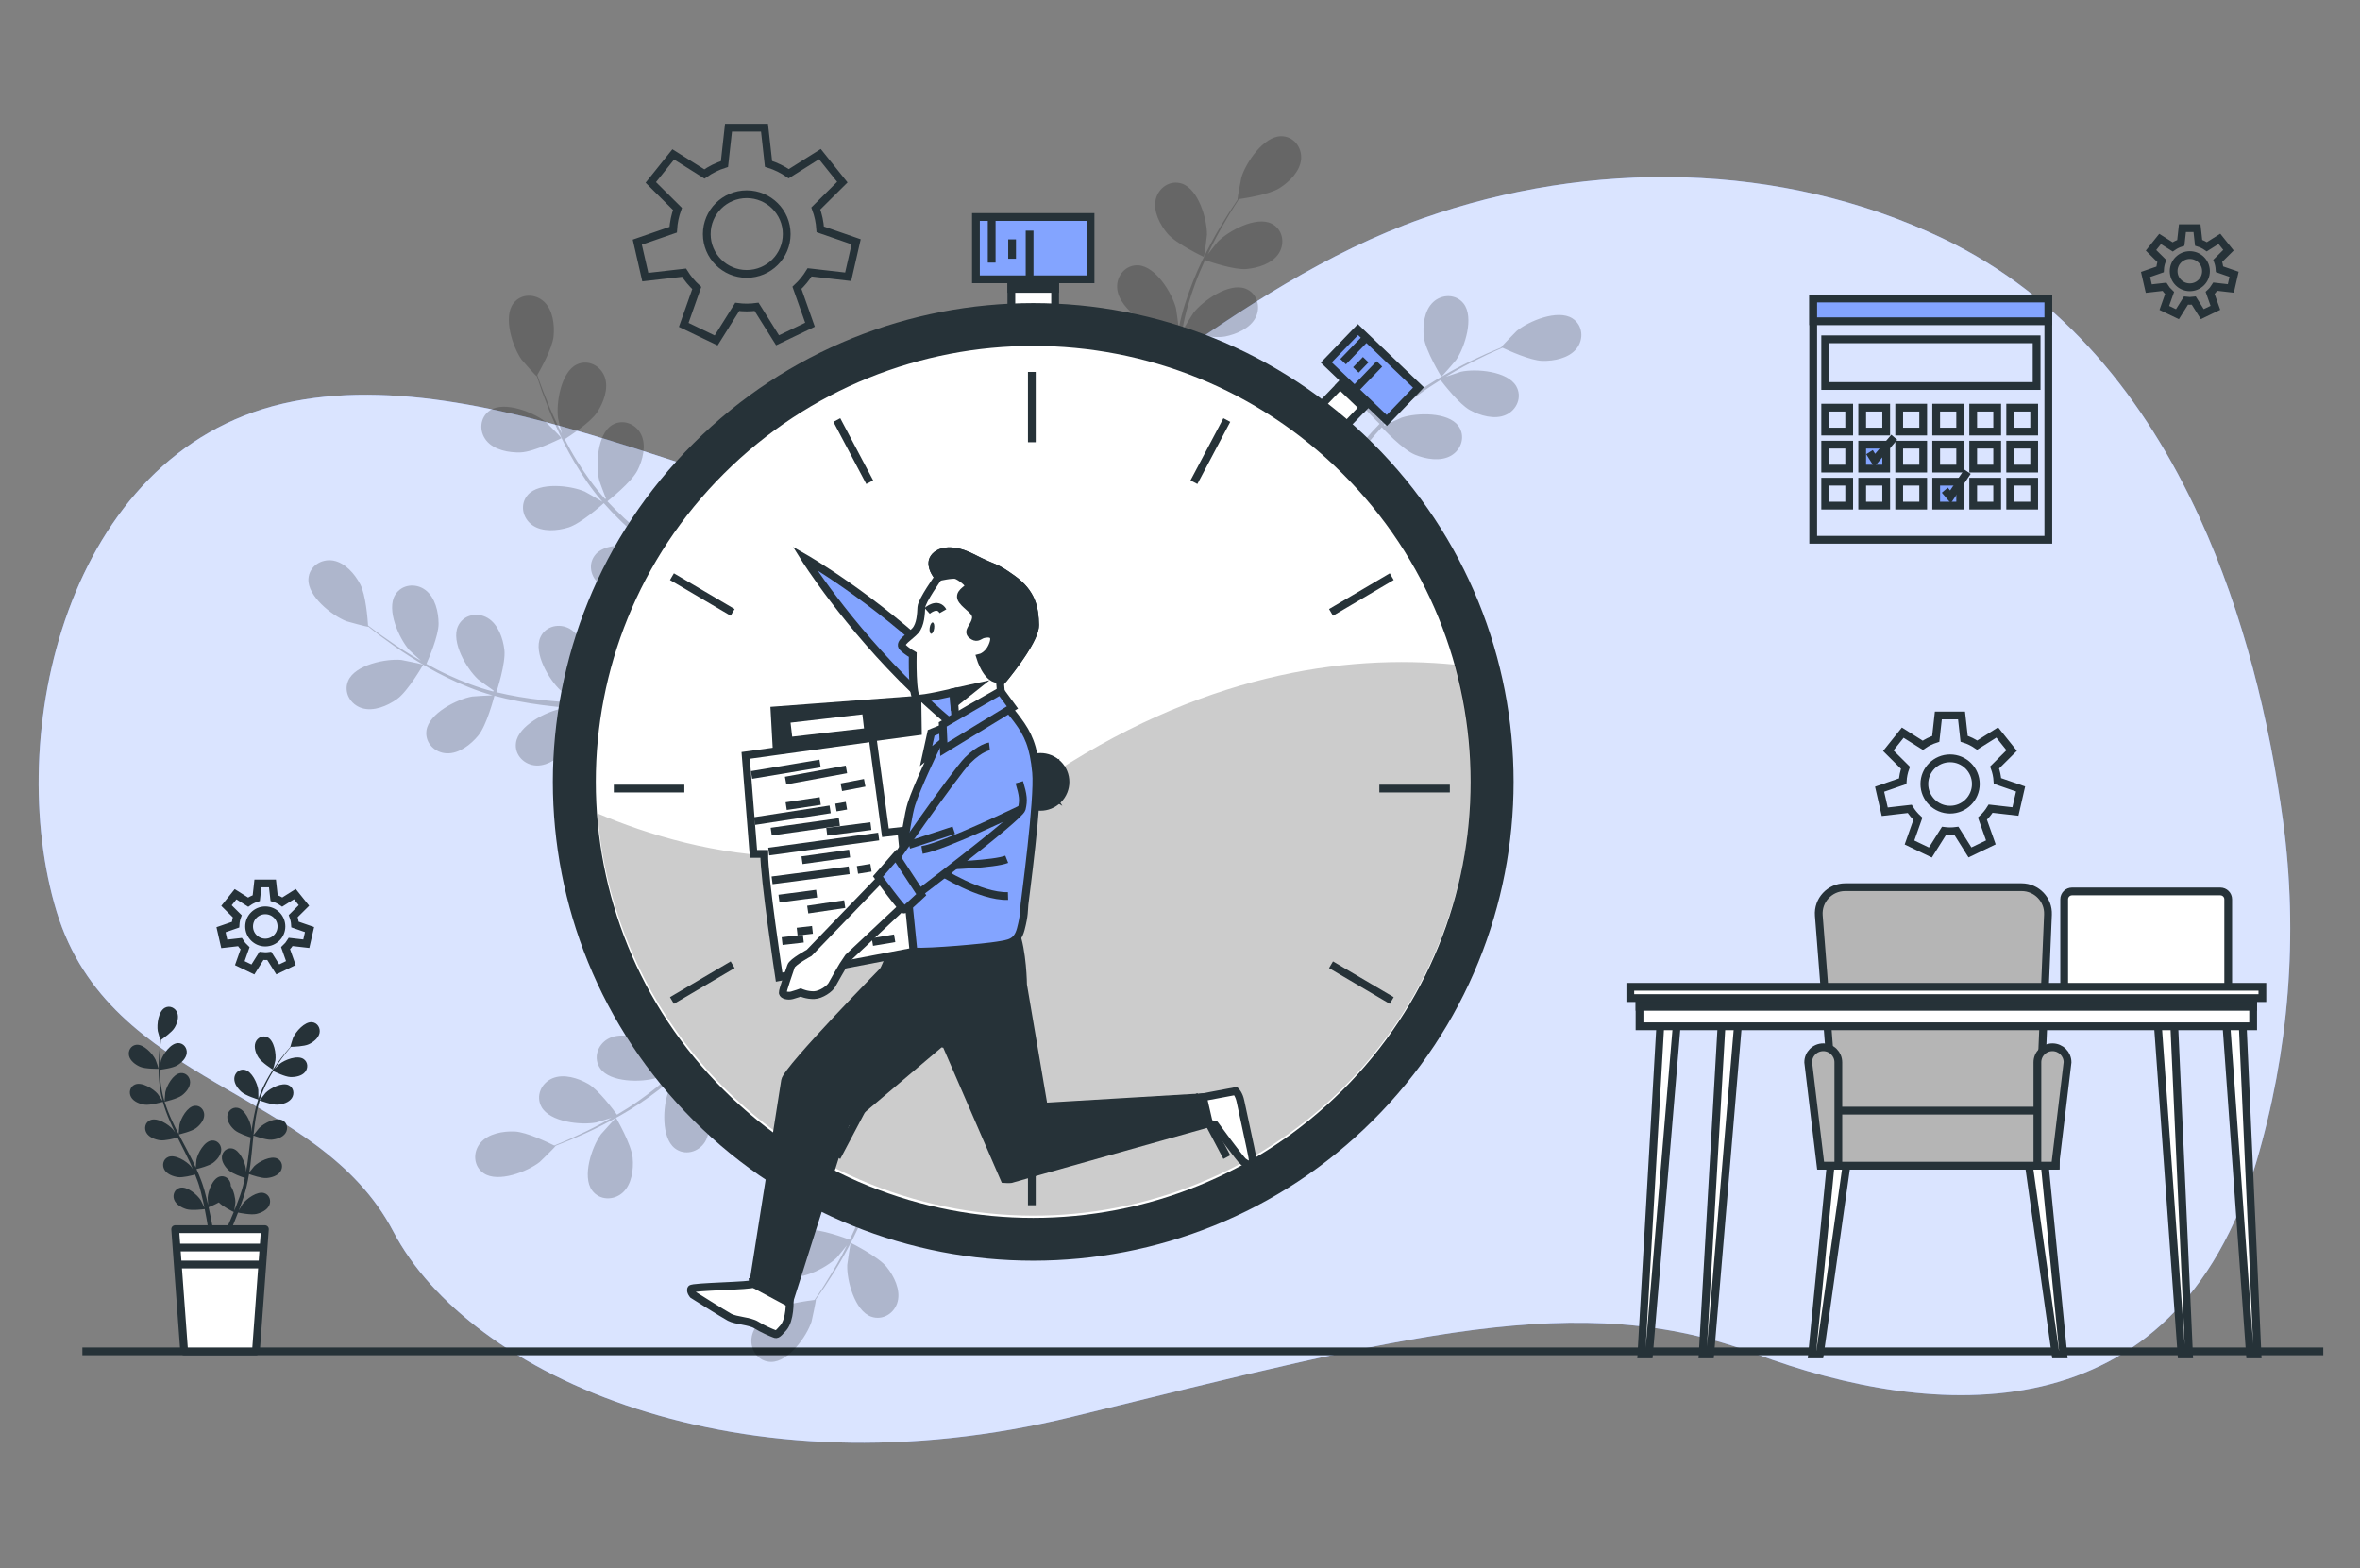 <svg width="304" height="202" viewBox="0 0 304 202" fill="none" xmlns="http://www.w3.org/2000/svg">
    <rect x="0" y="0" width="304" height="202" fill="#808080" stroke="none"/>
    <path d="M283.338 66.687C276.363 51.438 265.824 38.142 250.255 30.71C229.451 20.78 204.793 20.534 183.211 28.146C170.9 32.488 159.983 39.785 149.373 47.221C139.943 53.83 129.184 63.926 117.523 66.061C101.739 68.95 64.448 45.518 36.48 51.982C8.512 58.446 0.405 94.806 7.296 117.43C14.187 140.054 40.938 140.054 50.666 158.638C60.395 177.222 95.253 192.978 138.219 182.474C181.184 171.97 203.477 165.91 226.176 174.394C248.875 182.878 280.085 185.302 290.624 149.749C294.843 135.516 296.072 120.418 294.079 105.704C292.333 92.812 289.017 79.102 283.338 66.687Z" fill="#83A4FF"/>
    <path opacity="0.7" d="M283.338 66.687C276.363 51.438 265.824 38.142 250.255 30.71C229.451 20.78 204.793 20.534 183.211 28.146C170.9 32.488 159.983 39.785 149.373 47.221C139.943 53.83 129.184 63.926 117.523 66.061C101.739 68.95 64.448 45.518 36.48 51.982C8.512 58.446 0.405 94.806 7.296 117.43C14.187 140.054 40.938 140.054 50.666 158.638C60.395 177.222 95.253 192.978 138.219 182.474C181.184 171.97 203.477 165.91 226.176 174.394C248.875 182.878 280.085 185.302 290.624 149.749C294.843 135.516 296.072 120.418 294.079 105.704C292.333 92.812 289.017 79.102 283.338 66.687Z" fill="white"/>
    <path d="M10.612 174.071H299.271" stroke="#263238" stroke-miterlimit="10"/>
    <path d="M104.29 35.083L109.255 35.651L110.286 31.146L105.659 29.542C105.599 28.603 105.403 27.7 105.088 26.855L108.505 23.462L105.615 19.85L101.597 22.378C100.808 21.831 99.933 21.4 98.996 21.111L98.478 16.447H93.842L93.322 21.131C92.388 21.426 91.518 21.861 90.735 22.411L86.723 19.887L83.832 23.5L87.269 26.912C86.961 27.755 86.771 28.654 86.716 29.59L82.092 31.192L83.124 35.697L88.117 35.126C88.571 35.856 89.122 36.52 89.751 37.099L88.073 41.849L92.25 43.854L94.964 39.529C95.365 39.581 95.773 39.611 96.189 39.611C96.619 39.611 97.042 39.58 97.457 39.524L100.161 43.833L104.338 41.828L102.657 37.071C103.288 36.487 103.838 35.819 104.29 35.083ZM91.041 30.151C91.041 27.317 93.346 25.02 96.19 25.02C99.033 25.02 101.338 27.317 101.338 30.151C101.338 32.985 99.033 35.283 96.19 35.283C93.346 35.283 91.041 32.985 91.041 30.151Z" stroke="#263238" stroke-miterlimit="10"/>
    <path d="M256.418 104.166L259.616 104.531L260.281 101.629L257.3 100.596C257.261 99.991 257.135 99.409 256.931 98.865L259.133 96.679L257.271 94.351L254.682 95.98C254.174 95.628 253.611 95.35 253.007 95.164L252.673 92.159H249.686L249.351 95.177C248.75 95.367 248.19 95.647 247.685 96.002L245.1 94.376L243.238 96.703L245.452 98.901C245.253 99.445 245.131 100.024 245.096 100.627L242.117 101.659L242.782 104.561L245.999 104.194C246.291 104.664 246.646 105.091 247.051 105.465L245.97 108.525L248.661 109.816L250.41 107.03C250.669 107.064 250.932 107.083 251.199 107.083C251.476 107.083 251.748 107.062 252.016 107.027L253.759 109.803L256.45 108.511L255.366 105.446C255.771 105.07 256.126 104.64 256.418 104.166ZM247.882 100.988C247.882 99.162 249.367 97.682 251.198 97.682C253.031 97.682 254.515 99.162 254.515 100.988C254.515 102.814 253.03 104.294 251.198 104.294C249.367 104.294 247.882 102.814 247.882 100.988Z" stroke="#263238" stroke-miterlimit="10"/>
    <path d="M285.353 36.925L287.361 37.155L287.778 35.333L285.907 34.685C285.882 34.305 285.803 33.94 285.676 33.599L287.058 32.227L285.889 30.766L284.264 31.788C283.945 31.567 283.591 31.393 283.212 31.276L283.002 29.39H281.128L280.917 31.284C280.54 31.403 280.188 31.579 279.871 31.802L278.249 30.781L277.08 32.242L278.47 33.621C278.345 33.962 278.268 34.326 278.246 34.705L276.376 35.353L276.793 37.174L278.812 36.944C278.996 37.239 279.219 37.507 279.473 37.742L278.795 39.662L280.484 40.473L281.581 38.724C281.743 38.745 281.909 38.757 282.077 38.757C282.25 38.757 282.422 38.744 282.589 38.722L283.683 40.464L285.372 39.653L284.692 37.729C284.948 37.493 285.17 37.223 285.353 36.925ZM279.995 34.931C279.995 33.785 280.927 32.856 282.077 32.856C283.227 32.856 284.16 33.785 284.16 34.931C284.16 36.077 283.227 37.006 282.077 37.006C280.927 37.006 279.995 36.077 279.995 34.931Z" stroke="#263238" stroke-miterlimit="10"/>
    <path d="M37.448 121.332L39.456 121.562L39.873 119.74L38.001 119.092C37.977 118.712 37.898 118.347 37.77 118.005L39.153 116.633L37.983 115.172L36.358 116.195C36.039 115.974 35.686 115.799 35.307 115.683L35.097 113.796H33.222L33.012 115.691C32.635 115.81 32.283 115.986 31.966 116.208L30.343 115.188L29.174 116.649L30.564 118.028C30.439 118.369 30.363 118.733 30.34 119.111L28.471 119.759L28.888 121.581L30.907 121.35C31.091 121.645 31.313 121.914 31.568 122.148L30.889 124.069L32.578 124.88L33.676 123.131C33.838 123.152 34.004 123.164 34.171 123.164C34.345 123.164 34.516 123.151 34.684 123.128L35.778 124.871L37.467 124.06L36.787 122.136C37.042 121.9 37.265 121.63 37.448 121.332ZM32.09 119.338C32.09 118.192 33.022 117.262 34.172 117.262C35.322 117.262 36.254 118.192 36.254 119.338C36.254 120.484 35.322 121.413 34.172 121.413C33.022 121.413 32.09 120.484 32.09 119.338Z" stroke="#263238" stroke-miterlimit="10"/>
    <path d="M263.853 38.454H233.566V69.53H263.853V38.454Z" stroke="#263238" stroke-miterlimit="10"/>
    <path d="M263.853 38.454H233.566V41.381H263.853V38.454Z" fill="#83A4FF" stroke="#263238" stroke-miterlimit="10"/>
    <path d="M238.201 52.51H235.109V55.591H238.201V52.51Z" stroke="#263238" stroke-miterlimit="10"/>
    <path d="M242.967 52.51H239.876V55.591H242.967V52.51Z" stroke="#263238" stroke-miterlimit="10"/>
    <path d="M247.733 52.51H244.642V55.591H247.733V52.51Z" stroke="#263238" stroke-miterlimit="10"/>
    <path d="M252.499 52.51H249.407V55.591H252.499V52.51Z" stroke="#263238" stroke-miterlimit="10"/>
    <path d="M257.265 52.51H254.174V55.591H257.265V52.51Z" stroke="#263238" stroke-miterlimit="10"/>
    <path d="M262.031 52.51H258.94V55.591H262.031V52.51Z" stroke="#263238" stroke-miterlimit="10"/>
    <path d="M238.201 57.278H235.109V60.36H238.201V57.278Z" stroke="#263238" stroke-miterlimit="10"/>
    <path d="M242.967 57.278H239.876V60.36H242.967V57.278Z" fill="#83A4FF" stroke="#263238" stroke-miterlimit="10"/>
    <path d="M247.733 57.278H244.642V60.36H247.733V57.278Z" stroke="#263238" stroke-miterlimit="10"/>
    <path d="M252.499 57.278H249.407V60.36H252.499V57.278Z" stroke="#263238" stroke-miterlimit="10"/>
    <path d="M257.265 57.278H254.174V60.36H257.265V57.278Z" stroke="#263238" stroke-miterlimit="10"/>
    <path d="M262.031 57.278H258.94V60.36H262.031V57.278Z" stroke="#263238" stroke-miterlimit="10"/>
    <path d="M238.201 62.047H235.109V65.128H238.201V62.047Z" stroke="#263238" stroke-miterlimit="10"/>
    <path d="M242.967 62.047H239.876V65.128H242.967V62.047Z" stroke="#263238" stroke-miterlimit="10"/>
    <path d="M247.733 62.047H244.642V65.128H247.733V62.047Z" stroke="#263238" stroke-miterlimit="10"/>
    <path d="M252.499 62.047H249.407V65.128H252.499V62.047Z" fill="#83A4FF" stroke="#263238" stroke-miterlimit="10"/>
    <path d="M257.265 62.047H254.174V65.128H257.265V62.047Z" stroke="#263238" stroke-miterlimit="10"/>
    <path d="M262.031 62.047H258.94V65.128H262.031V62.047Z" stroke="#263238" stroke-miterlimit="10"/>
    <path d="M262.344 43.706H235.109V49.722H262.344V43.706Z" stroke="#263238" stroke-miterlimit="10"/>
    <path d="M250.516 63.141L251.246 64.001L253.438 60.757" stroke="#263238" stroke-miterlimit="10"/>
    <path d="M240.818 58.241L241.482 59.3L244.006 56.321" stroke="#263238" stroke-miterlimit="10"/>
    <path d="M233.416 174.47L236.133 146.813L238.252 147.277L234.415 174.47H233.416Z" fill="white" stroke="#263238" stroke-miterlimit="10"/>
    <path d="M264.789 174.47L260.952 147.277L263.072 146.813L265.788 174.47H264.789Z" fill="white" stroke="#263238" stroke-miterlimit="10"/>
    <path d="M262.445 150.152L263.808 117.812C263.89 115.886 262.345 114.281 260.411 114.281H237.677C235.695 114.281 234.133 115.963 234.287 117.933L236.803 150.152H262.445Z" fill="#B5B5B5" stroke="#263238" stroke-miterlimit="10"/>
    <path d="M234.648 150.152H264.819V143.064H234.648V150.152Z" fill="#B5B5B5" stroke="#263238" stroke-miterlimit="10"/>
    <path d="M262.445 150.152H264.729L266.328 136.836C266.328 135.768 265.459 134.901 264.386 134.901C263.314 134.901 262.445 135.768 262.445 136.836V150.152Z" fill="#B5B5B5" stroke="#263238" stroke-miterlimit="10"/>
    <path d="M236.803 150.152H234.52L232.921 136.836C232.921 135.768 233.79 134.901 234.862 134.901C235.934 134.901 236.803 135.768 236.803 136.836V150.152Z" fill="#B5B5B5" stroke="#263238" stroke-miterlimit="10"/>
    <path d="M265.895 127.335H287.023V115.839C287.023 115.281 286.569 114.829 286.01 114.829H266.908C266.349 114.829 265.895 115.281 265.895 115.839V127.335Z" fill="white" stroke="#263238" stroke-miterlimit="10"/>
    <path d="M219.32 174.47L221.83 130.844H223.974L220.296 174.47H219.32Z" fill="white" stroke="#263238" stroke-miterlimit="10"/>
    <path d="M211.432 174.47L213.943 130.844H216.09L212.412 174.47H211.432Z" fill="white" stroke="#263238" stroke-miterlimit="10"/>
    <path d="M281.007 174.47L277.878 130.844H280.018L281.976 174.47H281.007Z" fill="white" stroke="#263238" stroke-miterlimit="10"/>
    <path d="M289.83 174.47L286.702 130.844H288.837L290.796 174.47H289.83Z" fill="white" stroke="#263238" stroke-miterlimit="10"/>
    <path d="M211.194 132.199H290.236V128.383H211.194V132.199Z" fill="white" stroke="#263238" stroke-miterlimit="10"/>
    <path d="M211.194 129.691H290.236V128.382H211.194V129.691Z" fill="#263238" stroke="#263238" stroke-miterlimit="10"/>
    <path d="M210.006 128.567H291.425V127.113L210.006 127.113V128.567Z" fill="white" stroke="#263238" stroke-miterlimit="10"/>
    <g opacity="0.2">
    <path d="M51.134 90.055C52.565 89.038 54.511 85.625 54.513 85.622C54.533 85.587 51.867 85.026 51.694 85.01C49.7 84.824 45.736 85.632 44.851 87.687C44.215 89.168 45.132 90.75 46.612 91.213C48.123 91.686 49.916 90.921 51.134 90.055Z" fill="black"/>
    <path d="M72.335 56.437C72.372 56.418 70.458 54.484 70.323 54.376C68.763 53.124 65.009 51.619 63.134 52.847C61.783 53.732 61.673 55.556 62.651 56.756C63.65 57.981 65.57 58.328 67.065 58.276C68.82 58.214 72.333 56.438 72.335 56.437Z" fill="black"/>
    <path d="M66.129 39.08C64.777 40.865 66.038 44.696 67.19 46.33C67.29 46.471 69.101 48.501 69.121 48.465C69.121 48.465 69.141 48.433 69.145 48.425C69.34 49.031 69.555 49.679 69.805 50.382C70.276 51.677 70.821 53.136 71.522 54.684C72.217 56.232 73.017 57.895 74.017 59.571C75.018 61.252 76.157 62.969 77.561 64.588C77.576 64.606 77.595 64.624 77.611 64.642C77.053 64.295 75.461 63.379 75.331 63.323C73.494 62.526 69.475 62.062 67.992 63.74C66.924 64.949 67.3 66.737 68.561 67.637C69.85 68.556 71.793 68.385 73.221 67.942C74.832 67.441 77.56 65.011 77.777 64.817C79.127 66.346 80.638 67.805 82.248 69.199C83.168 69.996 84.119 70.771 85.083 71.536C84.591 71.252 84.148 71.002 84.083 70.974C82.246 70.177 78.227 69.713 76.744 71.391C75.676 72.6 76.053 74.388 77.314 75.288C78.601 76.207 80.545 76.037 81.973 75.593C83.423 75.142 85.79 73.117 86.41 72.573C86.783 72.862 87.151 73.155 87.526 73.443C89.319 74.826 91.115 76.198 92.835 77.597C93.442 78.09 94.02 78.598 94.602 79.104C94.164 78.852 93.794 78.644 93.734 78.618C91.897 77.821 87.878 77.358 86.395 79.035C85.327 80.244 85.704 82.033 86.965 82.932C88.252 83.851 90.196 83.681 91.625 83.237C93.008 82.807 95.21 80.957 95.949 80.314C96.528 80.85 97.11 81.385 97.647 81.931C98.005 82.312 98.377 82.653 98.716 83.055C99.059 83.447 99.4 83.834 99.737 84.218C100.358 84.98 101.005 85.763 101.592 86.522C102.005 87.046 102.389 87.554 102.777 88.064C102.179 87.567 100.988 86.617 100.879 86.549C99.753 85.841 97.654 85.138 95.867 85.164C95.701 85.058 95.527 84.967 95.344 84.895C93.904 84.321 92.189 84.969 91.744 86.518C91.126 88.667 93.684 91.791 95.348 92.903C95.446 92.969 96.591 93.562 97.319 93.925C96.858 93.776 96.413 93.627 95.937 93.481C94.998 93.185 94.052 92.916 93.034 92.624C92.538 92.5 92.037 92.375 91.531 92.249C91.032 92.112 90.487 92.032 89.961 91.92C88.735 91.687 87.481 91.509 86.214 91.359C86.472 90.538 87.348 87.611 87.175 86.123C87.003 84.642 86.371 82.802 85.007 82.001C83.671 81.217 81.877 81.598 81.202 83.061C80.264 85.093 82.318 88.567 83.794 89.917C83.886 90.002 85.053 90.852 85.704 91.306C84.942 91.222 84.181 91.134 83.407 91.073C81.173 90.898 78.906 90.789 76.644 90.672C75.951 90.636 75.262 90.592 74.571 90.551C74.666 90.26 75.782 86.803 75.589 85.137C75.417 83.655 74.785 81.815 73.421 81.014C72.085 80.23 70.291 80.611 69.616 82.075C68.678 84.106 70.733 87.581 72.208 88.931C72.32 89.033 74.002 90.254 74.445 90.544C72.924 90.452 71.409 90.347 69.92 90.183C67.865 89.959 65.861 89.626 63.943 89.161C63.988 89.025 65.169 85.423 64.972 83.716C64.8 82.234 64.168 80.394 62.803 79.594C61.468 78.809 59.674 79.191 58.999 80.654C58.061 82.686 60.115 86.159 61.591 87.51C61.688 87.599 62.969 88.531 63.589 88.96C63.559 89.024 63.564 89.012 63.535 89.076C61.487 88.552 59.569 87.788 57.809 86.984C56.788 86.521 55.839 86.021 54.927 85.514C55.216 84.866 56.504 81.888 56.496 80.331C56.489 78.84 56.063 76.942 54.795 75.997C53.554 75.071 51.729 75.254 50.897 76.635C49.741 78.551 51.4 82.229 52.718 83.733C52.789 83.815 53.61 84.566 54.216 85.105C53.808 84.87 53.382 84.634 52.995 84.401C51.541 83.53 50.263 82.643 49.138 81.848C48.502 81.391 47.936 80.965 47.41 80.562C47.361 79.778 47.122 76.621 46.409 75.269C45.713 73.949 44.457 72.46 42.895 72.203C41.365 71.952 39.831 72.952 39.73 74.559C39.59 76.791 42.763 79.293 44.628 80.023C44.789 80.086 47.423 80.784 47.421 80.742C47.421 80.742 47.419 80.704 47.418 80.695C47.916 81.094 48.454 81.516 49.051 81.965C50.161 82.786 51.423 83.703 52.864 84.609C54.301 85.518 55.889 86.465 57.651 87.313C59.416 88.165 61.317 88.971 63.383 89.549C63.406 89.556 63.431 89.56 63.455 89.567C62.797 89.584 60.962 89.696 60.822 89.72C58.849 90.066 55.24 91.889 54.932 94.104C54.71 95.7 56.014 96.984 57.564 97.041C59.147 97.099 60.673 95.889 61.619 94.733C62.686 93.43 63.616 89.903 63.689 89.622C65.662 90.155 67.73 90.541 69.844 90.818C71.052 90.978 72.275 91.101 73.501 91.209C72.934 91.243 72.427 91.277 72.356 91.29C70.383 91.635 66.775 93.459 66.466 95.673C66.244 97.269 67.548 98.553 69.098 98.61C70.681 98.669 72.208 97.458 73.153 96.302C74.113 95.129 74.967 92.138 75.182 91.344C75.653 91.38 76.123 91.422 76.595 91.457C78.856 91.624 81.113 91.781 83.322 92.002C84.101 92.08 84.865 92.185 85.63 92.287C85.126 92.318 84.701 92.348 84.637 92.359C82.664 92.704 79.055 94.527 78.747 96.742C78.525 98.338 79.829 99.622 81.379 99.679C82.962 99.737 84.489 98.527 85.434 97.371C86.35 96.252 87.163 93.499 87.424 92.556C88.203 92.684 88.985 92.811 89.735 92.971C90.244 93.091 90.744 93.171 91.249 93.321C91.752 93.458 92.25 93.594 92.743 93.729C93.684 94.023 94.656 94.32 95.567 94.631C96.201 94.841 96.802 95.054 97.409 95.266C96.634 95.18 95.115 95.043 94.987 95.046C92.984 95.089 89.14 96.346 88.498 98.489C88.037 100.032 89.13 101.499 90.654 101.789C92.209 102.086 93.902 101.12 95.013 100.12C96.235 99.019 97.649 95.811 97.823 95.409C98.825 95.764 99.796 96.118 100.706 96.468C103.836 97.66 106.4 98.771 108.194 99.578L108.975 98.278C108.934 98.26 108.897 98.244 108.855 98.226C107.02 97.447 104.385 96.371 101.168 95.225C100.152 94.861 99.06 94.492 97.934 94.123C97.98 93.846 98.227 92.266 98.272 90.761C99.929 90.416 102.689 88.645 103.043 88.414C103.682 89.261 104.296 90.09 104.862 90.882C106.813 93.597 108.337 95.933 109.386 97.593L110.244 96.166C109.173 94.569 107.724 92.479 105.935 90.099C105.29 89.237 104.583 88.328 103.848 87.402C104.141 87.087 106.516 84.493 107.031 82.93C107.497 81.513 107.697 79.579 106.794 78.282C105.911 77.012 104.122 76.609 102.893 77.656C101.188 79.109 101.593 83.122 102.365 84.964C102.411 85.073 103.037 86.197 103.444 86.9C103.142 86.523 102.853 86.154 102.537 85.77C101.918 85.006 101.277 84.262 100.591 83.459C100.246 83.083 99.897 82.703 99.545 82.319C99.204 81.931 98.794 81.564 98.416 81.181C97.523 80.313 96.576 79.475 95.602 78.653C96.272 78.111 98.623 76.151 99.302 74.814C99.979 73.484 100.47 71.603 99.775 70.184C99.095 68.795 97.388 68.127 96.014 68.977C94.108 70.156 93.899 74.183 94.382 76.121C94.412 76.241 94.915 77.593 95.206 78.33C94.617 77.84 94.032 77.348 93.42 76.872C91.653 75.498 89.822 74.161 88.001 72.819C87.442 72.409 86.892 71.993 86.338 71.578C86.579 71.388 89.423 69.118 90.185 67.622C90.862 66.292 91.352 64.41 90.658 62.991C89.977 61.603 88.271 60.935 86.897 61.784C84.991 62.963 84.781 66.99 85.264 68.928C85.301 69.074 86.028 71.018 86.237 71.503C85.019 70.59 83.814 69.669 82.663 68.714C81.072 67.397 79.585 66.017 78.243 64.575C78.356 64.486 81.335 62.131 82.115 60.598C82.792 59.268 83.283 57.386 82.588 55.968C81.908 54.579 80.201 53.911 78.828 54.76C76.921 55.939 76.712 59.966 77.195 61.904C77.227 62.031 77.779 63.512 78.058 64.211C77.998 64.247 78.009 64.241 77.949 64.278C76.531 62.715 75.354 61.023 74.331 59.386C73.736 58.438 73.221 57.499 72.741 56.575C73.341 56.193 76.064 54.417 76.918 53.115C77.738 51.867 78.433 50.05 77.899 48.565C77.376 47.109 75.753 46.259 74.294 46.953C72.269 47.915 71.618 51.895 71.884 53.874C71.898 53.982 72.167 55.06 72.374 55.842C72.164 55.421 71.939 54.991 71.745 54.584C71.014 53.058 70.44 51.616 69.941 50.334C69.663 49.603 69.427 48.937 69.212 48.311C69.605 47.63 71.153 44.866 71.307 43.345C71.457 41.861 71.234 39.93 70.073 38.856C68.936 37.803 67.103 37.794 66.129 39.08Z" fill="black"/>
    </g>
    <g opacity="0.2">
    <path d="M150.384 30.088C151.513 31.43 155.079 33.098 155.081 33.099C155.118 33.117 155.471 30.423 155.474 30.25C155.504 28.254 154.386 24.378 152.261 23.66C150.731 23.143 149.219 24.178 148.872 25.684C148.517 27.223 149.423 28.945 150.384 30.088Z" fill="black"/>
    <path d="M185.666 48.531C185.687 48.565 187.472 46.513 187.57 46.37C188.7 44.722 189.912 40.874 188.538 39.107C187.547 37.834 185.714 37.867 184.591 38.932C183.443 40.02 183.246 41.955 183.415 43.437C183.613 45.176 185.664 48.528 185.666 48.531Z" fill="black"/>
    <path d="M202.542 41.008C200.651 39.804 196.918 41.356 195.373 42.628C195.239 42.739 193.35 44.696 193.387 44.714C193.387 44.714 193.422 44.731 193.43 44.735C192.839 44.975 192.208 45.24 191.524 45.543C190.266 46.113 188.849 46.768 187.355 47.585C185.861 48.397 184.26 49.321 182.662 50.447C181.058 51.572 179.429 52.838 177.92 54.359C177.903 54.376 177.887 54.396 177.87 54.413C178.173 53.832 178.965 52.178 179.012 52.044C179.665 50.157 179.815 46.127 178.021 44.785C176.729 43.817 174.969 44.332 174.168 45.655C173.349 47.006 173.671 48.924 174.227 50.309C174.854 51.87 177.497 54.392 177.708 54.592C176.284 56.053 174.942 57.668 173.675 59.377C172.949 60.353 172.248 61.359 171.558 62.376C171.803 61.865 172.019 61.406 172.042 61.338C172.696 59.451 172.846 55.421 171.052 54.078C169.759 53.111 168 53.626 167.198 54.949C166.38 56.3 166.702 58.218 167.258 59.603C167.821 61.008 170.032 63.202 170.625 63.775C170.364 64.168 170.1 64.558 169.841 64.952C168.598 66.842 167.365 68.734 166.1 70.552C165.655 71.193 165.192 71.808 164.731 72.424C164.949 71.97 165.128 71.586 165.15 71.525C165.803 69.637 165.953 65.607 164.159 64.265C162.867 63.297 161.107 63.812 160.305 65.136C159.487 66.487 159.809 68.405 160.365 69.789C160.902 71.13 162.925 73.174 163.626 73.858C163.135 74.476 162.645 75.095 162.141 75.672C161.788 76.058 161.476 76.454 161.1 76.822C160.735 77.194 160.374 77.562 160.017 77.927C159.303 78.604 158.571 79.308 157.857 79.951C157.365 80.402 156.887 80.823 156.407 81.248C156.858 80.615 157.715 79.358 157.774 79.244C158.394 78.07 158.934 75.93 158.769 74.155C158.861 73.982 158.939 73.802 158.997 73.615C159.458 72.139 158.676 70.486 157.092 70.165C154.894 69.718 151.969 72.504 150.987 74.245C150.929 74.347 150.425 75.531 150.119 76.283C150.232 75.814 150.346 75.36 150.455 74.875C150.679 73.918 150.873 72.957 151.086 71.924C151.172 71.421 151.258 70.913 151.345 70.4C151.442 69.894 151.48 69.346 151.551 68.815C151.688 67.578 151.768 66.319 151.82 65.047C152.661 65.24 155.657 65.882 157.132 65.594C158.6 65.308 160.391 64.536 161.086 63.118C161.766 61.729 161.245 59.977 159.728 59.42C157.623 58.647 154.308 60.959 153.073 62.531C152.996 62.629 152.236 63.856 151.832 64.538C151.857 63.774 151.886 63.011 151.886 62.237C151.887 60.003 151.818 57.742 151.76 55.486C151.741 54.794 151.732 54.106 151.719 53.416C152.017 53.488 155.562 54.327 157.214 54.005C158.683 53.718 160.474 52.947 161.168 51.528C161.848 50.139 161.327 48.387 159.81 47.83C157.705 47.057 154.391 49.37 153.155 50.941C153.062 51.059 151.972 52.827 151.717 53.289C151.69 51.771 151.677 50.257 151.725 48.765C151.789 46.705 151.965 44.688 152.281 42.746C152.42 42.779 156.115 43.672 157.808 43.343C159.276 43.056 161.067 42.285 161.761 40.866C162.442 39.477 161.92 37.725 160.403 37.168C158.298 36.395 154.984 38.708 153.748 40.279C153.667 40.382 152.834 41.728 152.454 42.377C152.388 42.353 152.4 42.358 152.334 42.333C152.698 40.257 153.313 38.291 153.979 36.479C154.363 35.429 154.788 34.447 155.225 33.501C155.896 33.737 158.975 34.785 160.531 34.656C162.022 34.532 163.887 33.961 164.734 32.627C165.563 31.321 165.238 29.523 163.792 28.803C161.784 27.804 158.235 29.74 156.834 31.167C156.758 31.244 156.07 32.119 155.579 32.762C155.782 32.338 155.984 31.897 156.187 31.494C156.944 29.982 157.732 28.643 158.439 27.463C158.847 26.795 159.228 26.199 159.592 25.645C160.372 25.535 163.51 25.052 164.808 24.237C166.074 23.442 167.465 22.079 167.6 20.506C167.732 18.966 166.612 17.52 164.996 17.545C162.752 17.58 160.497 20.928 159.913 22.838C159.863 23.004 159.371 25.675 159.412 25.67C159.412 25.67 159.45 25.665 159.459 25.663C159.099 26.189 158.719 26.757 158.316 27.386C157.582 28.553 156.763 29.878 155.969 31.381C155.172 32.88 154.348 34.531 153.638 36.349C152.924 38.169 152.266 40.121 151.849 42.219C151.844 42.243 151.842 42.268 151.837 42.292C151.768 41.641 151.513 39.825 151.478 39.688C150.979 37.754 148.873 34.311 146.634 34.177C145.02 34.081 143.838 35.477 143.902 37.022C143.967 38.6 145.297 40.022 146.527 40.872C147.914 41.83 151.515 42.479 151.801 42.53C151.422 44.532 151.197 46.617 151.085 48.739C151.02 49.952 150.992 51.176 150.979 52.404C150.901 51.843 150.827 51.341 150.809 51.272C150.309 49.338 148.204 45.895 145.965 45.762C144.351 45.666 143.168 47.062 143.232 48.606C143.298 50.184 144.628 51.606 145.858 52.456C147.106 53.317 150.164 53.933 150.976 54.084C150.976 54.556 150.971 55.026 150.973 55.497C150.983 57.757 151.002 60.012 150.953 62.225C150.936 63.005 150.89 63.772 150.848 64.54C150.778 64.041 150.715 63.622 150.699 63.559C150.199 61.625 148.094 58.181 145.854 58.048C144.241 57.952 143.058 59.349 143.122 60.893C143.188 62.47 144.517 63.893 145.747 64.742C146.938 65.565 149.756 66.158 150.72 66.343C150.652 67.128 150.586 67.914 150.485 68.672C150.404 69.188 150.363 69.69 150.253 70.203C150.155 70.714 150.058 71.22 149.961 71.72C149.74 72.678 149.519 73.667 149.28 74.596C149.119 75.243 148.953 75.857 148.788 76.476C148.814 75.7 148.833 74.18 148.82 74.053C148.62 72.066 147.063 68.344 144.869 67.874C143.289 67.536 141.907 68.737 141.736 70.274C141.561 71.842 142.66 73.45 143.746 74.475C144.942 75.604 148.262 76.758 148.678 76.9C148.401 77.923 148.122 78.915 147.844 79.847C146.896 83.05 145.985 85.685 145.318 87.531L146.679 88.205C146.694 88.163 146.707 88.125 146.721 88.082C147.357 86.197 148.228 83.495 149.122 80.209C149.408 79.171 149.691 78.057 149.972 76.91C150.253 76.933 151.853 77.056 153.361 76.983C153.836 78.603 155.823 81.207 156.082 81.541C155.285 82.242 154.503 82.916 153.755 83.541C151.192 85.691 148.973 87.388 147.396 88.56L148.89 89.301C150.403 88.112 152.381 86.51 154.621 84.546C155.434 83.837 156.287 83.064 157.156 82.261C157.495 82.527 160.275 84.685 161.878 85.075C163.332 85.428 165.282 85.475 166.509 84.477C167.71 83.5 167.973 81.692 166.83 80.552C165.244 78.971 161.262 79.687 159.479 80.598C159.374 80.652 158.298 81.362 157.627 81.821C157.98 81.492 158.327 81.176 158.686 80.831C159.402 80.156 160.097 79.461 160.846 78.717C161.196 78.345 161.549 77.969 161.904 77.588C162.266 77.22 162.601 76.784 162.954 76.379C163.753 75.423 164.517 74.416 165.263 73.384C165.858 74.008 168.002 76.191 169.391 76.761C170.774 77.33 172.695 77.671 174.06 76.87C175.396 76.086 175.931 74.338 174.974 73.039C173.646 71.237 169.601 71.343 167.701 71.975C167.582 72.014 166.269 72.62 165.555 72.966C165.999 72.343 166.445 71.723 166.873 71.077C168.111 69.214 169.305 67.29 170.505 65.376C170.872 64.79 171.245 64.21 171.616 63.628C171.825 63.852 174.317 66.501 175.873 67.141C177.256 67.709 179.177 68.05 180.542 67.249C181.878 66.465 182.413 64.717 181.456 63.418C180.128 61.616 176.083 61.722 174.183 62.353C174.04 62.401 172.152 63.275 171.684 63.521C172.501 62.24 173.328 60.97 174.195 59.752C175.388 58.069 176.651 56.483 177.99 55.037C178.087 55.142 180.675 57.919 182.269 58.574C183.653 59.142 185.573 59.484 186.938 58.682C188.274 57.898 188.808 56.15 187.852 54.851C186.524 53.048 182.48 53.155 180.579 53.786C180.454 53.828 179.016 54.493 178.339 54.825C178.297 54.768 178.305 54.778 178.263 54.722C179.716 53.19 181.316 51.889 182.874 50.744C183.775 50.08 184.674 49.495 185.561 48.945C185.99 49.511 187.979 52.078 189.348 52.826C190.66 53.542 192.531 54.092 193.976 53.445C195.391 52.812 196.115 51.133 195.307 49.737C194.186 47.801 190.154 47.464 188.196 47.883C188.089 47.906 187.032 48.257 186.266 48.524C186.67 48.282 187.083 48.025 187.474 47.801C188.944 46.956 190.341 46.272 191.585 45.676C192.294 45.344 192.942 45.057 193.552 44.795C194.263 45.132 197.149 46.454 198.682 46.488C200.178 46.521 202.093 46.149 203.076 44.912C204.038 43.698 203.904 41.875 202.542 41.008Z" fill="black"/>
    </g>
    <g opacity="0.2">
    <path d="M114.222 163.211C113.124 161.845 109.596 160.098 109.593 160.097C109.556 160.079 109.144 162.764 109.138 162.937C109.063 164.932 110.095 168.831 112.203 169.597C113.721 170.148 115.255 169.146 115.636 167.647C116.025 166.117 115.158 164.375 114.222 163.211Z" fill="black"/>
    <path d="M79.359 143.994C79.339 143.958 77.509 145.971 77.408 146.111C76.241 147.734 74.944 151.554 76.279 153.351C77.24 154.646 79.074 154.654 80.221 153.613C81.392 152.551 81.633 150.621 81.497 149.136C81.337 147.392 79.361 143.996 79.359 143.994Z" fill="black"/>
    <path d="M62.32 151.141C64.183 152.386 67.951 150.917 69.523 149.679C69.659 149.572 71.591 147.656 71.554 147.638C71.554 147.638 71.52 147.62 71.512 147.616C72.108 147.389 72.746 147.138 73.436 146.85C74.707 146.309 76.137 145.685 77.649 144.901C79.161 144.123 80.782 143.234 82.405 142.144C84.033 141.054 85.69 139.824 87.233 138.338C87.25 138.321 87.266 138.301 87.284 138.284C86.968 138.859 86.139 140.495 86.09 140.628C85.394 142.5 85.155 146.526 86.918 147.908C88.189 148.903 89.96 148.428 90.79 147.123C91.638 145.789 91.359 143.865 90.835 142.469C90.243 140.894 87.656 138.314 87.449 138.11C88.905 136.68 90.283 135.096 91.589 133.415C92.337 132.455 93.06 131.465 93.772 130.464C93.515 130.969 93.289 131.423 93.264 131.49C92.569 133.363 92.329 137.388 94.093 138.77C95.364 139.766 97.134 139.291 97.965 137.986C98.813 136.653 98.534 134.728 98.009 133.331C97.477 131.914 95.316 129.671 94.736 129.085C95.005 128.698 95.278 128.314 95.546 127.926C96.831 126.064 98.104 124.2 99.41 122.41C99.87 121.779 100.346 121.175 100.82 120.568C100.593 121.017 100.404 121.398 100.382 121.459C99.686 123.331 99.447 127.357 101.211 128.739C102.481 129.735 104.252 129.259 105.082 127.954C105.93 126.621 105.651 124.696 105.127 123.3C104.619 121.947 102.643 119.859 101.957 119.159C102.461 118.553 102.965 117.945 103.482 117.379C103.843 117.002 104.165 116.613 104.548 116.253C104.921 115.889 105.29 115.529 105.655 115.172C106.385 114.511 107.132 113.824 107.86 113.196C108.363 112.756 108.849 112.346 109.339 111.931C108.874 112.554 107.989 113.793 107.927 113.904C107.281 115.064 106.694 117.192 106.82 118.97C106.723 119.141 106.642 119.319 106.58 119.506C106.086 120.971 106.831 122.641 108.407 122.997C110.594 123.492 113.581 120.771 114.602 119.053C114.662 118.952 115.192 117.779 115.515 117.034C115.392 117.501 115.267 117.953 115.147 118.435C114.903 119.386 114.687 120.343 114.451 121.371C114.355 121.872 114.257 122.378 114.159 122.888C114.051 123.393 114.001 123.939 113.918 124.469C113.753 125.702 113.645 126.96 113.565 128.23C112.728 128.018 109.748 127.311 108.266 127.565C106.792 127.819 104.985 128.551 104.258 129.954C103.547 131.327 104.03 133.091 105.533 133.681C107.621 134.5 110.986 132.262 112.256 130.717C112.336 130.621 113.122 129.411 113.541 128.738C113.499 129.502 113.453 130.264 113.436 131.037C113.385 133.271 113.404 135.533 113.412 137.79C113.415 138.482 113.409 139.17 113.407 139.86C113.11 139.782 109.585 138.864 107.926 139.15C106.451 139.403 104.644 140.135 103.918 141.538C103.207 142.912 103.689 144.675 105.193 145.265C107.281 146.085 110.646 143.846 111.916 142.303C112.012 142.186 113.141 140.443 113.407 139.986C113.4 141.505 113.379 143.019 113.298 144.51C113.189 146.568 112.968 148.581 112.608 150.515C112.47 150.478 108.795 149.504 107.096 149.796C105.622 150.05 103.814 150.782 103.088 152.185C102.377 153.558 102.859 155.321 104.363 155.912C106.451 156.732 109.816 154.493 111.086 152.949C111.17 152.848 112.032 151.52 112.427 150.88C112.492 150.906 112.48 150.901 112.546 150.927C112.136 152.995 111.478 154.946 110.771 156.743C110.364 157.784 109.917 158.757 109.459 159.693C108.794 159.441 105.738 158.326 104.18 158.421C102.686 158.512 100.809 159.041 99.933 160.356C99.075 161.644 99.36 163.449 100.79 164.2C102.775 165.243 106.366 163.386 107.799 161.991C107.877 161.915 108.583 161.056 109.089 160.424C108.876 160.843 108.665 161.28 108.453 161.678C107.662 163.173 106.845 164.494 106.111 165.659C105.689 166.318 105.294 166.905 104.919 167.45C104.136 167.543 100.988 167.957 99.673 168.743C98.389 169.509 96.968 170.841 96.798 172.411C96.632 173.947 97.72 175.418 99.336 175.429C101.579 175.443 103.908 172.146 104.535 170.249C104.589 170.085 105.14 167.424 105.099 167.429C105.099 167.429 105.061 167.433 105.052 167.435C105.424 166.917 105.816 166.358 106.233 165.738C106.993 164.587 107.841 163.28 108.669 161.796C109.499 160.315 110.359 158.682 111.11 156.881C111.864 155.077 112.566 153.14 113.029 151.052C113.035 151.028 113.037 151.003 113.042 150.98C113.097 151.633 113.311 153.453 113.343 153.591C113.8 155.535 115.828 159.024 118.064 159.207C119.675 159.339 120.889 157.969 120.859 156.424C120.829 154.846 119.531 153.394 118.32 152.517C116.955 151.529 113.369 150.8 113.084 150.743C113.507 148.75 113.779 146.671 113.938 144.552C114.03 143.34 114.086 142.117 114.125 140.89C114.191 141.453 114.254 141.956 114.27 142.025C114.726 143.969 116.755 147.458 118.99 147.641C120.601 147.773 121.814 146.403 121.785 144.858C121.755 143.279 120.457 141.828 119.246 140.951C118.017 140.062 114.973 139.379 114.165 139.21C114.176 138.739 114.191 138.269 114.2 137.798C114.24 135.538 114.272 133.283 114.37 131.072C114.405 130.293 114.467 129.527 114.527 128.76C114.585 129.26 114.639 129.681 114.654 129.744C115.11 131.688 117.138 135.177 119.374 135.36C120.985 135.492 122.199 134.122 122.169 132.577C122.139 130.999 120.841 129.547 119.63 128.67C118.458 127.822 115.654 127.167 114.695 126.96C114.78 126.177 114.863 125.392 114.981 124.637C115.073 124.123 115.126 123.622 115.248 123.111C115.357 122.603 115.465 122.1 115.573 121.601C115.815 120.649 116.058 119.664 116.318 118.741C116.494 118.098 116.673 117.488 116.852 116.873C116.808 117.648 116.756 119.167 116.766 119.295C116.921 121.286 118.396 125.041 120.578 125.56C122.15 125.933 123.558 124.762 123.764 123.23C123.974 121.665 122.911 120.034 121.848 118.985C120.677 117.831 117.384 116.603 116.972 116.452C117.271 115.436 117.572 114.45 117.871 113.524C118.89 110.343 119.859 107.728 120.568 105.898L119.221 105.194C119.206 105.236 119.192 105.273 119.176 105.316C118.498 107.186 117.568 109.869 116.601 113.134C116.293 114.165 115.984 115.273 115.677 116.414C115.397 116.384 113.8 116.226 112.291 116.266C111.852 114.636 109.924 111.989 109.672 111.649C110.484 110.966 111.281 110.309 112.043 109.701C114.653 107.607 116.909 105.96 118.512 104.823L117.035 104.05C115.495 105.205 113.482 106.763 111.199 108.677C110.371 109.367 109.501 110.122 108.614 110.905C108.282 110.631 105.55 108.413 103.956 107.988C102.511 107.603 100.562 107.512 99.313 108.482C98.09 109.433 97.787 111.235 98.905 112.399C100.455 114.015 104.452 113.387 106.254 112.516C106.361 112.464 107.452 111.778 108.133 111.334C107.772 111.656 107.419 111.964 107.052 112.3C106.321 112.959 105.612 113.638 104.846 114.366C104.488 114.731 104.127 115.099 103.762 115.471C103.393 115.832 103.048 116.26 102.686 116.657C101.866 117.595 101.08 118.585 100.311 119.6C99.73 118.963 97.635 116.734 96.259 116.132C94.889 115.533 92.976 115.15 91.594 115.921C90.241 116.675 89.667 118.411 90.595 119.731C91.883 121.562 95.929 121.545 97.843 120.956C97.962 120.919 99.288 120.343 100.01 120.012C99.552 120.626 99.092 121.236 98.65 121.871C97.371 123.706 96.135 125.604 94.892 127.491C94.512 128.069 94.126 128.64 93.742 129.214C93.538 128.986 91.106 126.282 89.564 125.608C88.194 125.009 86.281 124.626 84.899 125.396C83.546 126.151 82.972 127.887 83.9 129.206C85.187 131.037 89.233 131.021 91.147 130.431C91.292 130.387 93.198 129.554 93.672 129.319C92.826 130.582 91.971 131.833 91.078 133.032C89.848 134.689 88.549 136.246 87.18 137.662C87.085 137.555 84.559 134.721 82.98 134.031C81.609 133.432 79.697 133.049 78.315 133.82C76.961 134.574 76.388 136.31 77.316 137.629C78.603 139.461 82.649 139.444 84.563 138.855C84.689 138.816 86.141 138.183 86.826 137.867C86.866 137.924 86.859 137.914 86.899 137.971C85.413 139.47 83.784 140.736 82.201 141.846C81.285 142.49 80.374 143.055 79.474 143.585C79.057 143.01 77.126 140.399 75.775 139.621C74.478 138.876 72.62 138.285 71.162 138.9C69.733 139.502 68.972 141.165 69.749 142.578C70.826 144.539 74.85 144.965 76.817 144.589C76.924 144.568 77.989 144.241 78.761 143.991C78.351 144.224 77.933 144.472 77.536 144.687C76.048 145.5 74.636 146.152 73.38 146.72C72.663 147.037 72.009 147.31 71.394 147.559C70.69 147.206 67.835 145.82 66.303 145.752C64.808 145.686 62.885 146.016 61.875 147.231C60.885 148.418 60.978 150.244 62.32 151.141Z" fill="black"/>
    </g>
    <path d="M18.049 137.413C18.74 137.714 20.432 137.676 20.433 137.676C20.451 137.675 20.07 136.572 20.038 136.505C19.667 135.732 18.493 134.454 17.538 134.582C16.85 134.675 16.468 135.361 16.623 136.007C16.781 136.666 17.46 137.156 18.049 137.413Z" fill="#263238"/>
    <path d="M18.633 142.296C19.35 142.4 20.859 141.964 20.979 141.929C21.218 142.771 21.531 143.617 21.895 144.454C22.102 144.933 22.327 145.409 22.557 145.884C22.419 145.683 22.295 145.504 22.275 145.481C21.712 144.833 20.241 143.909 19.354 144.285C18.715 144.555 18.528 145.318 18.849 145.9C19.176 146.494 19.961 146.788 20.597 146.88C21.242 146.974 22.537 146.628 22.878 146.531C22.969 146.713 23.057 146.895 23.148 147.075C23.585 147.943 24.025 148.807 24.431 149.667C24.574 149.97 24.703 150.274 24.834 150.578C24.712 150.399 24.608 150.25 24.589 150.229C24.026 149.58 22.555 148.657 21.668 149.032C21.03 149.302 20.842 150.065 21.163 150.647C21.491 151.241 22.275 151.535 22.911 151.627C23.527 151.717 24.725 151.408 25.131 151.296C25.255 151.61 25.381 151.926 25.488 152.236C25.556 152.45 25.636 152.651 25.692 152.87C25.752 153.085 25.812 153.298 25.87 153.509C25.969 153.919 26.074 154.342 26.16 154.745C26.222 155.024 26.276 155.292 26.331 155.562C26.193 155.258 25.908 154.67 25.879 154.624C25.421 153.897 24.108 152.763 23.174 153C22.501 153.171 22.2 153.896 22.429 154.52C22.662 155.156 23.393 155.565 24.008 155.753C24.684 155.959 26.183 155.77 26.37 155.746C26.459 156.192 26.543 156.627 26.615 157.039C26.775 157.947 26.897 158.761 26.989 159.45H27.621C27.511 158.737 27.367 157.888 27.176 156.934C27.087 156.481 26.982 155.998 26.87 155.503C26.983 155.459 27.622 155.201 28.188 154.885C28.681 155.418 29.945 156.041 30.109 156.12C29.937 156.542 29.765 156.95 29.598 157.333C29.248 158.134 28.916 158.845 28.623 159.45H29.306C29.558 158.893 29.835 158.258 30.124 157.554C30.3 157.127 30.48 156.667 30.661 156.192C30.842 156.23 32.325 156.53 33.017 156.375C33.643 156.233 34.403 155.88 34.683 155.262C34.958 154.657 34.712 153.912 34.054 153.691C33.141 153.386 31.746 154.419 31.235 155.11C31.205 155.151 30.927 155.629 30.757 155.933C30.83 155.739 30.902 155.551 30.975 155.351C31.121 154.955 31.255 154.555 31.4 154.126C31.463 153.916 31.526 153.704 31.591 153.49C31.659 153.279 31.704 153.048 31.763 152.825C31.887 152.305 31.987 151.772 32.077 151.233C32.425 151.36 33.669 151.791 34.313 151.745C34.954 151.701 35.758 151.466 36.13 150.897C36.493 150.341 36.363 149.567 35.746 149.249C34.89 148.809 33.354 149.621 32.745 150.226C32.706 150.264 32.318 150.747 32.109 151.016C32.16 150.692 32.213 150.368 32.254 150.038C32.373 149.086 32.463 148.118 32.557 147.153C32.586 146.857 32.618 146.563 32.649 146.269C32.773 146.315 34.239 146.859 34.961 146.809C35.602 146.764 36.406 146.529 36.778 145.961C37.141 145.405 37.011 144.63 36.394 144.313C35.538 143.873 34.002 144.684 33.392 145.289C33.346 145.335 32.788 146.031 32.655 146.215C32.724 145.566 32.798 144.92 32.897 144.286C33.033 143.412 33.215 142.561 33.453 141.75C33.51 141.771 35.038 142.346 35.777 142.295C36.419 142.25 37.223 142.015 37.594 141.447C37.958 140.89 37.828 140.116 37.211 139.799C36.354 139.358 34.819 140.17 34.209 140.775C34.161 140.823 33.561 141.572 33.462 141.715C33.476 141.667 33.486 141.616 33.501 141.568C33.765 140.705 34.13 139.902 34.509 139.168C34.728 138.74 34.961 138.344 35.197 137.963C35.471 138.1 36.728 138.708 37.398 138.735C38.04 138.76 38.866 138.615 39.297 138.091C39.72 137.578 39.676 136.793 39.098 136.411C38.295 135.88 36.68 136.518 36.007 137.053C35.97 137.082 35.631 137.418 35.387 137.667C35.496 137.497 35.606 137.319 35.713 137.159C36.116 136.553 36.523 136.024 36.887 135.558C37.096 135.295 37.29 135.061 37.474 134.844C37.812 134.838 39.176 134.796 39.772 134.518C40.354 134.245 41.019 133.738 41.16 133.074C41.298 132.425 40.897 131.749 40.206 131.675C39.248 131.572 38.109 132.881 37.759 133.664C37.729 133.732 37.378 134.845 37.396 134.845C37.396 134.845 37.412 134.845 37.416 134.844C37.234 135.05 37.043 135.272 36.838 135.519C36.463 135.978 36.044 136.5 35.626 137.098C35.206 137.695 34.768 138.356 34.369 139.094C33.968 139.832 33.584 140.63 33.295 141.502C33.292 141.512 33.29 141.523 33.286 141.533C33.291 141.251 33.279 140.464 33.271 140.404C33.16 139.553 32.445 137.974 31.497 137.8C30.815 137.674 30.236 138.207 30.182 138.869C30.127 139.545 30.618 140.221 31.098 140.648C31.638 141.129 33.139 141.595 33.258 141.632C32.991 142.466 32.785 143.342 32.625 144.241C32.533 144.755 32.456 145.275 32.386 145.798C32.382 145.555 32.377 145.337 32.373 145.307C32.263 144.456 31.548 142.878 30.599 142.703C29.917 142.577 29.338 143.11 29.284 143.772C29.229 144.448 29.72 145.124 30.2 145.55C30.686 145.984 31.957 146.407 32.295 146.514C32.27 146.715 32.243 146.915 32.219 147.116C32.104 148.08 31.993 149.042 31.854 149.983C31.806 150.314 31.746 150.639 31.687 150.964C31.684 150.748 31.679 150.566 31.675 150.538C31.565 149.687 30.85 148.109 29.902 147.934C29.219 147.808 28.641 148.341 28.586 149.003C28.531 149.679 29.022 150.356 29.502 150.782C29.966 151.196 31.136 151.597 31.537 151.726C31.467 152.057 31.397 152.389 31.314 152.707C31.252 152.922 31.207 153.134 31.134 153.347C31.065 153.56 30.997 153.77 30.93 153.979C30.785 154.375 30.638 154.786 30.487 155.169C30.384 155.436 30.28 155.689 30.178 155.944C30.229 155.615 30.318 154.968 30.319 154.913C30.333 154.343 30.13 153.417 29.726 152.766C29.728 152.681 29.723 152.597 29.71 152.514C29.604 151.859 28.986 151.372 28.316 151.55C27.384 151.797 26.793 153.426 26.75 154.283C26.747 154.333 26.78 154.884 26.807 155.232C26.76 155.03 26.717 154.834 26.666 154.626C26.568 154.216 26.459 153.809 26.342 153.371C26.279 153.161 26.214 152.95 26.149 152.736C26.09 152.522 25.999 152.305 25.924 152.086C25.74 151.585 25.529 151.085 25.305 150.586C25.666 150.5 26.941 150.176 27.453 149.784C27.963 149.394 28.504 148.756 28.499 148.078C28.494 147.414 27.958 146.839 27.267 146.914C26.309 147.018 25.478 148.539 25.304 149.379C25.293 149.431 25.236 150.048 25.211 150.387C25.074 150.089 24.939 149.79 24.791 149.492C24.363 148.632 23.903 147.776 23.447 146.919C23.308 146.657 23.172 146.393 23.035 146.131C23.163 146.101 24.688 145.749 25.262 145.31C25.772 144.92 26.312 144.282 26.307 143.604C26.303 142.94 25.766 142.365 25.076 142.44C24.117 142.544 23.286 144.065 23.112 144.905C23.099 144.969 23.019 145.856 23.009 146.083C22.708 145.504 22.412 144.924 22.144 144.341C21.774 143.536 21.454 142.727 21.203 141.919C21.264 141.906 22.856 141.545 23.444 141.096C23.954 140.706 24.494 140.067 24.489 139.389C24.485 138.726 23.948 138.151 23.258 138.226C22.299 138.33 21.468 139.851 21.294 140.691C21.28 140.757 21.195 141.712 21.191 141.886C21.176 141.838 21.156 141.79 21.142 141.742C20.885 140.876 20.745 140.006 20.654 139.185C20.6 138.708 20.576 138.249 20.562 137.802C20.865 137.765 22.251 137.582 22.824 137.235C23.375 136.904 23.982 136.328 24.052 135.654C24.121 134.994 23.651 134.364 22.956 134.362C21.992 134.361 20.998 135.782 20.733 136.598C20.718 136.642 20.622 137.109 20.556 137.451C20.553 137.249 20.546 137.041 20.547 136.847C20.548 136.121 20.594 135.456 20.64 134.867C20.668 134.533 20.701 134.23 20.735 133.948C21.013 133.757 22.128 132.973 22.471 132.412C22.805 131.865 23.079 131.076 22.829 130.445C22.585 129.828 21.876 129.485 21.259 129.802C20.403 130.243 20.178 131.961 20.32 132.807C20.332 132.88 20.655 134.002 20.67 133.992C20.67 133.992 20.683 133.983 20.686 133.98C20.649 134.251 20.612 134.542 20.577 134.861C20.518 135.45 20.458 136.115 20.441 136.845C20.422 137.573 20.422 138.366 20.497 139.2C20.572 140.036 20.693 140.913 20.935 141.799C20.938 141.809 20.942 141.819 20.945 141.829C20.793 141.591 20.347 140.942 20.306 140.896C19.744 140.247 18.273 139.324 17.386 139.699C16.747 139.97 16.56 140.732 16.881 141.314C17.212 141.91 17.997 142.204 18.633 142.296Z" fill="#263238"/>
    <path d="M35.158 137.784C35.173 137.793 35.465 136.663 35.476 136.59C35.594 135.741 35.323 134.029 34.455 133.612C33.83 133.311 33.131 133.673 32.903 134.297C32.671 134.934 32.966 135.716 33.315 136.253C33.725 136.885 35.157 137.783 35.158 137.784Z" fill="#263238"/>
    <path d="M32.967 174.071H23.721L22.566 158.33H34.123L32.967 174.071Z" fill="white" stroke="#263238" stroke-miterlimit="10" stroke-linecap="round" stroke-linejoin="round"/>
    <path d="M22.777 160.205L22.889 161.196H33.799L33.911 160.205H22.777Z" fill="#263238"/>
    <path d="M33.553 163.378L33.664 162.386H23.024L23.136 163.378H33.553Z" fill="#263238"/>
    <path d="M135.913 32.233H130.276V43.471H135.913V32.233Z" fill="white" stroke="#263238" stroke-miterlimit="10"/>
    <path d="M135.913 32.233H130.276V37.211H135.913V32.233Z" fill="#263238" stroke="#263238" stroke-miterlimit="10"/>
    <path d="M140.477 27.953H125.713V35.979H140.477V27.953Z" fill="#83A4FF" stroke="#263238" stroke-miterlimit="10"/>
    <path d="M127.742 28.339V33.829" stroke="#263238" stroke-miterlimit="10"/>
    <path d="M130.372 30.834V33.33" stroke="#263238" stroke-miterlimit="10"/>
    <path d="M132.625 35.576V29.711" stroke="#263238" stroke-miterlimit="10"/>
    <path d="M178.136 49.873L175.157 47.024L169.44 52.961L172.419 55.81L178.136 49.873Z" fill="white" stroke="#263238" stroke-miterlimit="10"/>
    <path d="M178.136 49.873L175.157 47.024L172.625 49.654L175.603 52.503L178.136 49.873Z" fill="#263238" stroke="#263238" stroke-miterlimit="10"/>
    <path d="M182.725 49.917L174.924 42.456L170.841 46.696L178.642 54.158L182.725 49.917Z" fill="#83A4FF" stroke="#263238" stroke-miterlimit="10"/>
    <path d="M175.804 43.685L173.011 46.586" stroke="#263238" stroke-miterlimit="10"/>
    <path d="M175.924 46.333L174.654 47.651" stroke="#263238" stroke-miterlimit="10"/>
    <path d="M174.702 49.977L177.686 46.878" stroke="#263238" stroke-miterlimit="10"/>
    <path d="M176.493 143.976C200.463 120.085 200.463 81.351 176.493 57.461C152.524 33.57 113.662 33.57 89.693 57.461C65.723 81.351 65.723 120.085 89.693 143.976C113.662 167.866 152.524 167.866 176.493 143.976Z" fill="#263238" stroke="#263238" stroke-miterlimit="10"/>
    <path d="M172.935 140.429C194.938 118.497 194.938 82.939 172.935 61.008C150.931 39.076 115.255 39.076 93.251 61.008C71.248 82.939 71.248 118.497 93.251 140.429C115.255 162.36 150.931 162.36 172.935 140.429Z" fill="white"/>
    <path opacity="0.2" d="M186.442 118.639C190.253 107.565 190.39 96.122 187.503 85.623C173.212 84.196 154.453 86.82 134.025 100.718C112.189 115.574 89.851 110.26 76.959 104.772C78.659 126.42 92.945 146.045 114.863 153.538C144.299 163.602 176.345 147.977 186.442 118.639Z" fill="black"/>
    <path d="M126.405 113.079C120.544 120.051 114.129 124.315 114.129 124.315C114.129 124.315 117.218 117.274 123.08 110.302C128.941 103.329 135.356 99.066 135.356 99.066C135.356 99.066 132.267 106.107 126.405 113.079Z" fill="#83A4FF" stroke="#263238" stroke-miterlimit="10"/>
    <path d="M117.783 88.91C109.022 80.487 103.643 71.878 103.643 71.878C103.643 71.878 112.468 76.926 121.229 85.349C129.99 93.772 135.369 102.38 135.369 102.38C135.369 102.38 126.544 97.333 117.783 88.91Z" fill="#83A4FF" stroke="#263238" stroke-miterlimit="10"/>
    <path d="M136.304 102.991C137.564 101.736 137.564 99.701 136.304 98.445C135.045 97.19 133.003 97.19 131.744 98.445C130.485 99.701 130.485 101.736 131.744 102.991C133.003 104.246 135.045 104.246 136.304 102.991Z" fill="#263238" stroke="#263238" stroke-miterlimit="10"/>
    <path d="M132.914 47.91V56.963" stroke="#263238" stroke-miterlimit="10"/>
    <path d="M132.914 146.194V155.246" stroke="#263238" stroke-miterlimit="10"/>
    <path d="M186.759 101.578H177.677" stroke="#263238" stroke-miterlimit="10"/>
    <path d="M88.152 101.578H79.069" stroke="#263238" stroke-miterlimit="10"/>
    <path d="M179.273 74.279L171.453 78.884" stroke="#263238" stroke-miterlimit="10"/>
    <path d="M94.375 124.272L86.555 128.877" stroke="#263238" stroke-miterlimit="10"/>
    <path d="M158.031 54.107L153.795 62.114" stroke="#263238" stroke-miterlimit="10"/>
    <path d="M112.033 141.042L107.797 149.049" stroke="#263238" stroke-miterlimit="10"/>
    <path d="M86.555 74.279L94.375 78.884" stroke="#263238" stroke-miterlimit="10"/>
    <path d="M171.453 124.272L179.273 128.877" stroke="#263238" stroke-miterlimit="10"/>
    <path d="M107.797 54.107L112.033 62.114" stroke="#263238" stroke-miterlimit="10"/>
    <path d="M153.795 141.042L158.031 149.049" stroke="#263238" stroke-miterlimit="10"/>
    <path d="M97.021 165.345C97.056 165.647 89.14 165.715 89.023 166.035C88.907 166.355 89.263 166.774 89.263 166.774C89.263 166.774 93.164 169.239 93.985 169.681C94.805 170.124 96.578 170.15 97.407 170.667C98.236 171.185 99.369 171.669 99.69 171.785C100.011 171.901 100.029 172.053 100.911 171.031C101.792 170.009 101.748 167.638 101.704 167.259C101.66 166.881 97.021 165.345 97.021 165.345Z" fill="white" stroke="#263238" stroke-miterlimit="10"/>
    <path d="M116.563 121.627L114.491 124.319C114.491 124.319 101.342 137.707 101.129 139.188C100.916 140.67 97.02 165.345 97.02 165.345L101.614 167.806L108.925 144.731L121.153 134.374L121.862 134.523L129.384 151.882C129.384 151.882 130.161 151.945 130.38 151.844C130.598 151.742 155.732 144.697 155.732 144.697L154.958 141.336L134.457 142.557L131.784 126.852C131.784 126.852 131.74 122.487 130.759 119.993L116.563 121.627Z" fill="#263238" stroke="#263238" stroke-miterlimit="10"/>
    <path d="M122.079 93.543L119.948 94.402L119.294 97.391L120.488 96.41C120.488 96.41 118.129 101.282 117.397 103.59C116.664 105.897 115.532 115.382 115.419 118.385C115.305 121.388 115.428 122.448 117.673 122.572C119.918 122.697 126.92 122.045 128.43 121.794C129.939 121.544 131.011 121.497 131.492 119.678C131.974 117.859 131.895 117.178 131.968 116.48C132.041 115.781 133.783 102.93 133.464 99.516C133.145 96.103 132.43 94.575 131.063 92.739C129.696 90.903 129.044 90.463 129.044 90.463L122.079 93.543Z" fill="#83A4FF" stroke="#263238" stroke-miterlimit="10"/>
    <path d="M120.888 74.343C120.888 74.343 118.725 77.378 118.683 78.218C118.64 79.058 118.593 80.457 117.914 81.231C117.236 82.005 115.721 82.806 116.276 83.369C116.83 83.932 117.575 84.334 117.575 84.334C117.575 84.334 117.446 89.85 118.159 89.976C118.873 90.103 122.815 89.162 122.815 89.162L123.108 92.888L129.044 90.464L128.827 87.982C128.827 87.982 133.379 82.653 133.339 80.499C133.299 78.345 132.93 76.368 130.417 74.569C127.903 72.77 128.55 73.531 125.208 71.826C121.867 70.122 120.202 71.427 120.107 72.414C120.01 73.399 120.888 74.343 120.888 74.343Z" fill="white" stroke="#263238" stroke-miterlimit="10"/>
    <path d="M130.416 74.57C127.902 72.77 128.549 73.531 125.208 71.827C121.866 70.122 120.201 71.428 120.106 72.414C120.01 73.4 120.888 74.343 120.888 74.343C120.888 74.343 122.656 73.931 123.163 74.081C123.67 74.232 124.969 75.197 124.802 75.564C124.635 75.931 123.296 76.434 123.959 77.332C124.622 78.231 125.865 78.715 125.701 79.708C125.537 80.702 124.559 81.302 125.174 81.788C125.789 82.275 126.033 81.968 126.431 81.783C126.828 81.598 128.467 81.27 127.953 82.862C127.438 84.453 126.282 84.725 126.282 84.725C126.282 84.725 127.076 87.35 128.486 87.466C128.718 87.484 129.001 87.456 129.31 87.398C130.481 85.956 133.37 82.219 133.338 80.501C133.298 78.346 132.93 76.369 130.416 74.57Z" fill="#263238" stroke="#263238" stroke-miterlimit="10"/>
    <path d="M120.332 80.95C120.276 81.352 120.1 81.659 119.94 81.637C119.781 81.615 119.697 81.271 119.754 80.869C119.811 80.468 119.986 80.16 120.146 80.182C120.306 80.204 120.389 80.548 120.332 80.95Z" fill="#263238"/>
    <path d="M119.436 78.688C119.436 78.688 120.764 77.491 121.467 78.733" stroke="#263238" stroke-miterlimit="10"/>
    <path d="M122.815 89.162L125.472 88.577L122.913 90.613L122.815 89.162Z" fill="#263238" stroke="#263238" stroke-miterlimit="10"/>
    <path d="M128.861 89.006C128.642 89.108 121.436 93.311 121.436 93.311L121.577 96.515L130.414 91.127L128.861 89.006Z" fill="#83A4FF" stroke="#263238" stroke-miterlimit="10"/>
    <path d="M96.053 97.306L112.406 95.04L114.054 107.271L116.104 107.035L117.673 122.572L100.362 125.868C100.362 125.868 98.408 112.982 98.445 109.988L97.061 109.994L96.053 97.306Z" fill="white" stroke="#263238" stroke-miterlimit="10"/>
    <path d="M100.05 96.616L118.234 94.216L118.176 90.128L99.766 91.512L100.05 96.616Z" fill="#263238" stroke="#263238" stroke-miterlimit="10"/>
    <path d="M111.528 91.468L101.279 92.647L101.604 95.447L111.852 94.267L111.528 91.468Z" fill="white" stroke="#263238" stroke-miterlimit="10"/>
    <path d="M116.162 92.27C116.217 92.75 115.872 93.185 115.39 93.24C114.907 93.295 114.472 92.951 114.416 92.47C114.36 91.99 114.706 91.555 115.188 91.5C115.67 91.445 116.106 91.789 116.162 92.27Z" stroke="#263238" stroke-miterlimit="10"/>
    <path d="M96.806 99.826L105.635 98.35" stroke="#263238" stroke-miterlimit="10"/>
    <path d="M101.198 100.548L109.031 99.109" stroke="#263238" stroke-miterlimit="10"/>
    <path d="M111.385 100.832L108.375 101.408" stroke="#263238" stroke-miterlimit="10"/>
    <path d="M97.186 105.763L106.935 104.257" stroke="#263238" stroke-miterlimit="10"/>
    <path d="M101.271 103.836L105.656 103.178" stroke="#263238" stroke-miterlimit="10"/>
    <path d="M107.677 104.019L109.034 103.786" stroke="#263238" stroke-miterlimit="10"/>
    <path d="M99.344 107.124L108.124 105.884" stroke="#263238" stroke-miterlimit="10"/>
    <path d="M112.185 106.413L106.5 107.144" stroke="#263238" stroke-miterlimit="10"/>
    <path d="M99.026 109.692L113.187 107.755" stroke="#263238" stroke-miterlimit="10"/>
    <path d="M103.309 110.809L109.441 109.949" stroke="#263238" stroke-miterlimit="10"/>
    <path d="M99.456 113.399L109.383 112.103" stroke="#263238" stroke-miterlimit="10"/>
    <path d="M110.454 112.056L112.192 111.779" stroke="#263238" stroke-miterlimit="10"/>
    <path d="M100.344 115.75L105.193 115.115" stroke="#263238" stroke-miterlimit="10"/>
    <path d="M104.046 117.165L108.811 116.462" stroke="#263238" stroke-miterlimit="10"/>
    <path d="M115.244 120.859L112.377 121.342" stroke="#263238" stroke-miterlimit="10"/>
    <path d="M100.747 121.224L103.48 120.91" stroke="#263238" stroke-miterlimit="10"/>
    <path d="M102.683 120.004L104.656 119.777" stroke="#263238" stroke-miterlimit="10"/>
    <path d="M113.64 112.993L104.23 122.74C104.23 122.74 102.058 123.91 101.892 124.466C101.726 125.022 100.792 127.583 100.827 127.885C100.862 128.188 101.496 128.345 102.018 128.208C102.541 128.071 103.13 127.85 103.13 127.85C103.13 127.85 103.942 128.217 104.862 128.188C105.782 128.159 106.917 127.338 107.168 126.849C107.419 126.36 108.575 124.387 108.575 124.387L109.296 123.307L116.928 116.141L113.64 112.993Z" fill="white" stroke="#263238" stroke-miterlimit="10"/>
    <path d="M121.853 111.511C121.853 111.511 128.063 111.332 129.681 110.686" stroke="#263238" stroke-miterlimit="10"/>
    <path d="M121.088 112.212C121.088 112.212 126.242 115.529 129.845 115.421" stroke="#263238" stroke-miterlimit="10"/>
    <path d="M127.457 96.144C127.457 96.144 126.319 96.275 124.663 97.923C123.008 99.57 114.244 112.233 114.244 112.233L116.928 116.141C116.928 116.141 131.362 105.279 131.619 104.176C131.876 103.073 131.806 102.468 131.3 100.763" fill="#83A4FF"/>
    <path d="M127.457 96.144C127.457 96.144 126.319 96.275 124.663 97.923C123.008 99.57 114.244 112.233 114.244 112.233L116.928 116.141C116.928 116.141 131.362 105.279 131.619 104.176C131.876 103.073 131.806 102.468 131.3 100.763" stroke="#263238" stroke-miterlimit="10"/>
    <path d="M131.619 104.176C131.619 104.176 121.716 108.996 118.772 109.488" stroke="#263238" stroke-miterlimit="10"/>
    <path d="M122.863 106.947L117.082 108.84" stroke="#263238" stroke-miterlimit="10"/>
    <path d="M113.091 112.902C113.091 112.902 116.292 117.288 116.51 117.186C116.729 117.084 118.671 115.25 118.671 115.25L115.4 110.26L113.091 112.902Z" fill="#83A4FF" stroke="#263238" stroke-miterlimit="10"/>
    <path d="M154.959 141.336L159.175 140.544C159.175 140.544 159.607 140.955 159.788 141.854C159.969 142.753 161.269 148.66 161.313 149.039C161.357 149.417 161.511 150.089 161.284 150.116C161.056 150.142 160.574 149.967 160.151 149.633C159.727 149.298 156.527 144.913 156.527 144.913L155.733 144.698L154.959 141.336Z" fill="white" stroke="#263238" stroke-miterlimit="10"/>
    </svg>
    